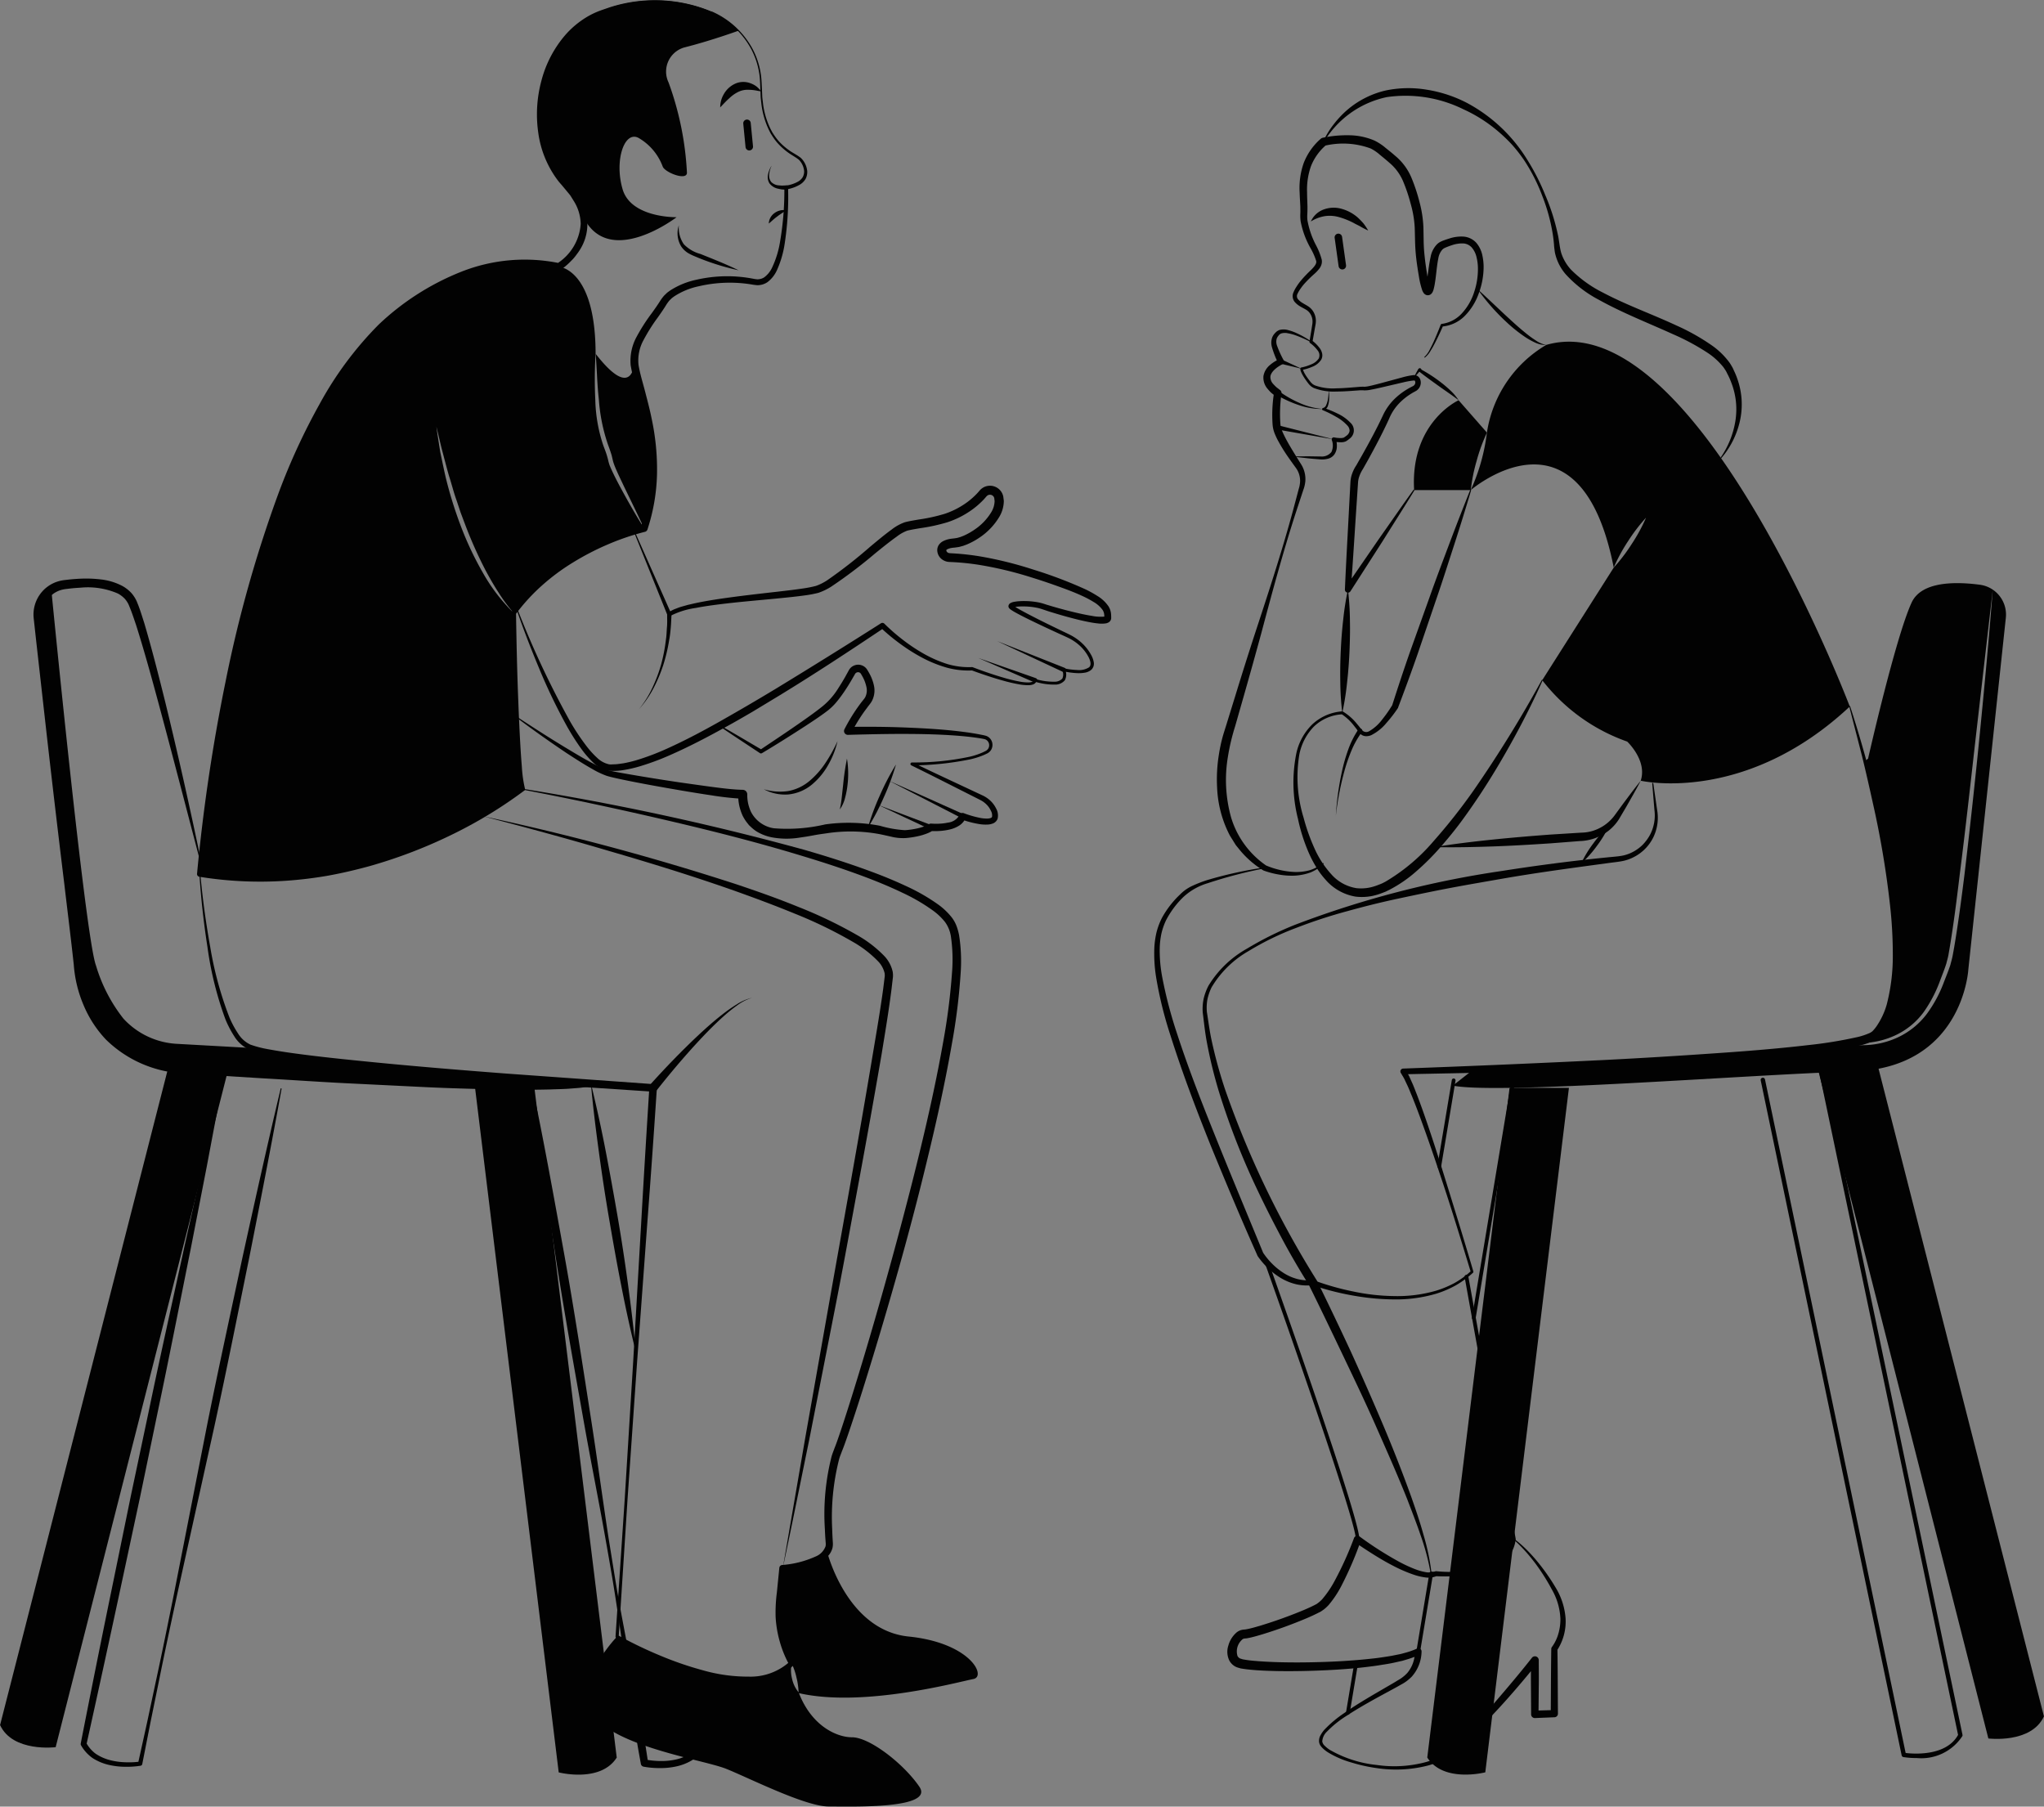 <svg xmlns="http://www.w3.org/2000/svg" width="147.091" height="130" viewBox="0 0 147.091 130">
  <rect x="0" y="0" width="147.091" height="130" fill="#808080" stroke="none"/>
  <g id="girl-and-boy-doing-discussion" transform="translate(-136.959 -86.708)">
    <path id="Path_264" data-name="Path 264" d="M234.282,243.457c-.969.179-7.879,2.08-12.549,1.015.949,2.428,2.778,3.175,3.814,3.175,1.293,0,3.754,1.942,4.852,3.559s-4.852,1.422-6.536,1.422-5.762-2.071-7.379-2.716-8.153-1.621-9.579-3.949,1.746-5.567,1.746-5.567,9.192,5.309,12.559,1.942a2.429,2.429,0,0,0,.026,1.092,2.312,2.312,0,0,0,.47.982,4.924,4.924,0,0,0-.149-1.058,4.67,4.67,0,0,0-.347-1.015,7.753,7.753,0,0,1-.906-4.4l.258-2.461s2.378-.175,3.139-1.111l.056-.079s1.4,5.656,5.864,6.109S235.254,243.282,234.282,243.457Zm-25.353-85.67c.526.972,1.072,1.932,1.664,2.864v.007s-6.016,1.359-9.384,6.086a11.189,11.189,0,0,1-1.092-1.469c-.334-.509-.635-1.042-.923-1.574a30.661,30.661,0,0,1-1.488-3.334l-.321-.853-.288-.867c-.212-.576-.351-1.168-.542-1.75-.172-.585-.318-1.178-.476-1.766s-.281-1.191-.437-1.786c.083.609.185,1.214.278,1.819.129.6.248,1.2.387,1.8a29.91,29.91,0,0,0,1.092,3.523,23.088,23.088,0,0,0,1.574,3.337,12.758,12.758,0,0,0,2.236,2.921s.258,11.649.711,12.685c0,0-10.29,8.319-23.3,6.083,0,0,2.428-28.346,12.718-38.93,0,0,5.825-6.311,13.108-4.756,0,0,2.653.129,2.653,6.278a30.047,30.047,0,0,0-.02,3.321,11.01,11.01,0,0,0,.585,3.291c.1.265.2.516.271.774.04.129.069.258.1.39.02.066.043.149.066.218l.083.2C208.413,156.812,208.665,157.3,208.929,157.788Z" transform="translate(-27.28 -35.928)" fill="#020202"/>
    <path id="Path_265" data-name="Path 265" d="M264.608,173.026l-.711-1.488-.724-1.492c-.232-.5-.48-.992-.685-1.5l-.069-.189c-.02-.06-.036-.109-.053-.175-.033-.139-.063-.278-.1-.417-.079-.271-.179-.536-.271-.791a12.711,12.711,0,0,1-.645-3.2c-.06-.546-.1-1.095-.129-1.647s-.06-1.1-.1-1.654c2.719,3.5,2.782.582,2.782.582C263.964,162.677,266.421,167.46,264.608,173.026Z" transform="translate(-81.295 -48.303)" fill="#020202"/>
    <path id="Path_266" data-name="Path 266" d="M215.038,87.519A6.111,6.111,0,0,1,217.99,90.2a5.673,5.673,0,0,1,.62,1.926c.046.335.05.678.071,1.012l.02.5c.009.167.036.332.054.5a5.69,5.69,0,0,0,.568,1.9l.118.219.138.206a4,4,0,0,0,.3.392,4.506,4.506,0,0,0,.738.655c.27.2.562.328.857.557a1.53,1.53,0,0,1,.465.958,1.077,1.077,0,0,1-.114.548,1.184,1.184,0,0,1-.383.4,2.707,2.707,0,0,1-.99.36l.108-.131a22.252,22.252,0,0,1-.239,4.005,7.225,7.225,0,0,1-.57,1.959,2.212,2.212,0,0,1-.678.847,1.257,1.257,0,0,1-.55.206,1.018,1.018,0,0,1-.294,0l-.144-.017-.12-.02a9.8,9.8,0,0,0-3.862.132,5.135,5.135,0,0,0-1.742.724c-.06.046-.124.089-.18.137l-.157.153a2.579,2.579,0,0,0-.261.366c-.181.291-.373.567-.565.839a12.758,12.758,0,0,0-1.041,1.649,3.038,3.038,0,0,0-.361,1.767c.093.605.3,1.256.466,1.9s.342,1.294.474,1.954a17.415,17.415,0,0,1,.392,4.021,13.768,13.768,0,0,1-.689,3.989.249.249,0,0,1-.176.163h0a17.726,17.726,0,0,0-2.655.9,19.036,19.036,0,0,0-2.5,1.291,15.322,15.322,0,0,0-2.26,1.673,13.757,13.757,0,0,0-1.895,2.074l.029-.094c.034,2.118.079,4.237.164,6.354q.059,1.588.149,3.174c.03.529.068,1.056.11,1.583a9.178,9.178,0,0,0,.222,1.539l0,.015a.092.092,0,0,1-.033.1A32.243,32.243,0,0,1,196.3,146.8a35.482,35.482,0,0,1-5.787,2.213c-1,.277-2.005.514-3.025.7a29.353,29.353,0,0,1-3.084.375,27.39,27.39,0,0,1-6.206-.29.2.2,0,0,1-.17-.22,129.246,129.246,0,0,1,2.066-13.891,90.751,90.751,0,0,1,3.812-13.529,46.108,46.108,0,0,1,2.954-6.4,25.21,25.21,0,0,1,4.227-5.682,18.567,18.567,0,0,1,5.975-3.822,12.384,12.384,0,0,1,7.052-.607l-.2.037a3.666,3.666,0,0,0,1.722-2.856,3.2,3.2,0,0,0-.491-1.646l-.235-.378c-.084-.123-.189-.233-.282-.351l-.29-.349c-.1-.122-.213-.24-.312-.367a7.339,7.339,0,0,1-1.445-3.491,9.27,9.27,0,0,1,.234-3.751,8.193,8.193,0,0,1,1.747-3.307,6.542,6.542,0,0,1,1.437-1.209,5.7,5.7,0,0,1,.838-.428c.29-.12.589-.209.883-.315a10.6,10.6,0,0,1,7.323.3Zm-.025.058a10.511,10.511,0,0,0-7.261-.238c-.289.107-.586.2-.869.318a5.563,5.563,0,0,0-.815.425,6.081,6.081,0,0,0-1.383,1.2,7.987,7.987,0,0,0-1.638,3.257,8.968,8.968,0,0,0-.154,3.639,6.978,6.978,0,0,0,1.442,3.288l.613.7c.1.123.215.238.309.368l.266.407a3.663,3.663,0,0,1,.594,1.868,3.452,3.452,0,0,1-.555,1.9c-.086.141-.189.27-.284.4s-.208.254-.325.368a4.854,4.854,0,0,1-.752.645.245.245,0,0,1-.19.039l-.013,0a11.835,11.835,0,0,0-6.714.667,17.942,17.942,0,0,0-5.754,3.7,24.587,24.587,0,0,0-4.1,5.541,49.282,49.282,0,0,0-2.92,6.312,90.158,90.158,0,0,0-3.859,13.414,132.085,132.085,0,0,0-2.218,13.808l-.17-.22a27.068,27.068,0,0,0,6.115.361,29.035,29.035,0,0,0,3.055-.331c1.012-.167,2.014-.389,3.007-.65A33.416,33.416,0,0,0,196.2,146.6q1.388-.669,2.713-1.46a24.726,24.726,0,0,0,2.552-1.718l-.028.115a8.853,8.853,0,0,1-.248-1.6c-.045-.529-.087-1.059-.12-1.588q-.1-1.588-.169-3.177-.136-3.178-.242-6.357v0a.146.146,0,0,1,.029-.092,14.094,14.094,0,0,1,1.908-2.158,15.637,15.637,0,0,1,2.287-1.75,19.462,19.462,0,0,1,2.538-1.359,18.118,18.118,0,0,1,2.725-.966l-.18.164a14.015,14.015,0,0,0,.628-3.849,16.877,16.877,0,0,0-.4-3.9c-.132-.643-.3-1.28-.475-1.918a17.016,17.016,0,0,1-.484-1.974,3.587,3.587,0,0,1,.431-2.078,13.2,13.2,0,0,1,1.1-1.711c.193-.27.383-.537.556-.81a3.181,3.181,0,0,1,.323-.439l.2-.193c.07-.058.145-.109.218-.163a5.6,5.6,0,0,1,1.922-.786,9.876,9.876,0,0,1,4.054-.071l.126.023.1.013a.634.634,0,0,0,.2,0,.848.848,0,0,0,.376-.132,1.841,1.841,0,0,0,.562-.686,6.893,6.893,0,0,0,.575-1.846,21.806,21.806,0,0,0,.315-3.939.133.133,0,0,1,.108-.131,2.476,2.476,0,0,0,.9-.3.954.954,0,0,0,.316-.313.855.855,0,0,0,.1-.425,1.33,1.33,0,0,0-.383-.826c-.233-.19-.556-.351-.825-.556a4.673,4.673,0,0,1-.754-.7,4.16,4.16,0,0,1-.305-.413l-.139-.216L219.2,96.1a5.945,5.945,0,0,1-.564-1.949c-.016-.169-.043-.336-.051-.505l-.017-.507c-.018-.337-.019-.669-.062-1a5.575,5.575,0,0,0-.6-1.9,6.035,6.035,0,0,0-2.9-2.663Z" transform="translate(-26.889)" fill="#020202"/>
    <path id="Path_267" data-name="Path 267" d="M178.593,257.243c.161,1.762.4,3.519.713,5.258a25.56,25.56,0,0,0,1.387,5.087,7.043,7.043,0,0,0,.612,1.14,2.1,2.1,0,0,0,.9.811,7.77,7.77,0,0,0,1.247.324q.648.12,1.3.217c1.746.256,3.506.442,5.266.62,3.521.359,7.05.649,10.581.919l10.6.761h0a.27.27,0,0,1,.25.287q-.326,4.935-.7,9.867l-.725,9.865-.687,9.868-.634,9.871-.056-.105a29.286,29.286,0,0,0,3,1.451,24.459,24.459,0,0,0,3.15,1.085,11.822,11.822,0,0,0,3.266.446,4.2,4.2,0,0,0,2.945-1.077l-.029.232a7.746,7.746,0,0,1-.685-1.671,8.084,8.084,0,0,1-.3-1.776,11.233,11.233,0,0,1,.093-1.785l.174-1.75a.23.23,0,0,1,.2-.206h.009a7.131,7.131,0,0,0,2.4-.61,1.259,1.259,0,0,0,.72-.743.9.9,0,0,0,.008-.245l-.025-.327c-.015-.217-.026-.434-.034-.651a16.837,16.837,0,0,1,.476-5.21c.057-.215.149-.424.223-.636.076-.186.149-.389.219-.589.141-.4.277-.809.411-1.216q.4-1.223.78-2.455.762-2.462,1.477-4.94,1.432-4.953,2.706-9.949c.841-3.331,1.624-6.678,2.22-10.054a46.1,46.1,0,0,0,.643-5.08,11.466,11.466,0,0,0-.083-2.5,2.354,2.354,0,0,0-.425-1.061,4.34,4.34,0,0,0-.873-.83,13.361,13.361,0,0,0-2.179-1.271c-.766-.369-1.554-.7-2.351-1.009-1.6-.616-3.228-1.148-4.871-1.645-3.286-1-6.621-1.84-9.97-2.618s-6.714-1.5-10.094-2.144a.031.031,0,1,1,.011-.062,190.491,190.491,0,0,1,20.185,4.378c1.657.478,3.3,1,4.924,1.606.81.3,1.613.633,2.4,1a13.884,13.884,0,0,1,2.284,1.305,4.892,4.892,0,0,1,1,.935,2.428,2.428,0,0,1,.357.63,3.972,3.972,0,0,1,.188.672,12.007,12.007,0,0,1,.118,2.644,44.214,44.214,0,0,1-.633,5.158c-.593,3.4-1.372,6.764-2.208,10.107s-1.763,6.662-2.739,9.965q-.732,2.478-1.507,4.943-.389,1.232-.8,2.46c-.137.409-.275.818-.422,1.226-.074.205-.146.407-.235.619-.067.194-.152.379-.206.58a16.822,16.822,0,0,0-.5,5.024c.006.213.014.425.026.637l.02.317a1.414,1.414,0,0,1-.022.4,1.364,1.364,0,0,1-.4.672,2.443,2.443,0,0,1-.592.4,5.633,5.633,0,0,1-1.276.432,9.653,9.653,0,0,1-1.31.2l.214-.207-.195,1.747a10.819,10.819,0,0,0-.112,1.72,7.675,7.675,0,0,0,.261,1.688,7.4,7.4,0,0,0,.625,1.583l0,.007a.188.188,0,0,1-.033.225,3.764,3.764,0,0,1-1.5.89,5.882,5.882,0,0,1-1.7.258,12.125,12.125,0,0,1-3.35-.5,24.733,24.733,0,0,1-3.172-1.137,33.075,33.075,0,0,1-3.019-1.489.113.113,0,0,1-.056-.106l.66-9.869.608-9.873.57-9.875q.281-4.938.595-9.874l.252.287-5.3-.351-5.3-.415c-3.532-.291-7.063-.6-10.588-.984-1.762-.2-3.523-.415-5.278-.7q-.658-.107-1.315-.239a7.965,7.965,0,0,1-1.315-.366,2.438,2.438,0,0,1-1.037-.948,7.353,7.353,0,0,1-.626-1.206,24.586,24.586,0,0,1-1.289-5.177q-.411-2.631-.584-5.287a.031.031,0,0,1,.029-.033A.032.032,0,0,1,178.593,257.243Z" transform="translate(-27.22 -107.66)" fill="#020202"/>
    <path id="Path_268" data-name="Path 268" d="M237.648,256.846a182.347,182.347,0,0,1,18.2,4.886c1.492.5,2.977,1.021,4.437,1.617a32.526,32.526,0,0,1,4.281,2.049,8.6,8.6,0,0,1,1.931,1.478,2.391,2.391,0,0,1,.633,1.166,1.727,1.727,0,0,1,.017.364l-.035.3-.069.592c-.2,1.569-.459,3.116-.711,4.667q-.8,4.643-1.659,9.273c-.573,3.087-1.131,6.176-1.74,9.255l-1.815,9.24c-.632,3.075-1.245,6.153-1.9,9.223l1.6-9.28,1.642-9.272c1.092-6.181,2.227-12.355,3.255-18.544.26-1.545.526-3.094.735-4.637l.071-.576.036-.288a1.117,1.117,0,0,0-.01-.221,1.836,1.836,0,0,0-.484-.868,8.085,8.085,0,0,0-1.79-1.379,32.005,32.005,0,0,0-4.192-2.036c-1.445-.593-2.912-1.14-4.387-1.664-2.955-1.04-5.952-1.966-8.964-2.841C243.715,258.456,240.685,257.638,237.648,256.846Z" transform="translate(-65.929 -111.403)" fill="#020202"/>
    <path id="Path_269" data-name="Path 269" d="M254.208,231.06c1.092-1.214,2.218-2.382,3.4-3.5.594-.555,1.2-1.1,1.845-1.6a11.32,11.32,0,0,1,1-.7,3.462,3.462,0,0,1,1.114-.48,3.423,3.423,0,0,0-1.071.545,11.189,11.189,0,0,0-.942.755c-.6.535-1.171,1.109-1.723,1.7-1.1,1.178-2.146,2.415-3.141,3.676l0,0a.315.315,0,1,1-.495-.39Zm-9.536-34.285a65.193,65.193,0,0,0,3.787,8.092,16.375,16.375,0,0,0,1.225,1.841,6.447,6.447,0,0,0,.732.8,1.784,1.784,0,0,0,.848.468.852.852,0,0,0,.244.007l.266-.01c.177-.012.356-.046.533-.067a8.778,8.778,0,0,0,1.058-.26,17.757,17.757,0,0,0,2.062-.787c1.35-.606,2.664-1.308,3.959-2.042s2.581-1.486,3.858-2.257q3.821-2.326,7.6-4.729h0a.2.2,0,0,1,.246.028,13.757,13.757,0,0,0,1.365,1.187,12.574,12.574,0,0,0,1.512,1,8.862,8.862,0,0,0,1.656.718,5.459,5.459,0,0,0,1.773.219h0a.121.121,0,0,1,.048.008c.743.283,1.5.544,2.262.765a11.337,11.337,0,0,0,1.155.276,3.405,3.405,0,0,0,.578.055c.182,0,.394-.045.383-.162a.087.087,0,0,1,.111-.092l.013,0a4.374,4.374,0,0,0,1.387.2.723.723,0,0,0,.564-.228.7.7,0,0,0-.014-.6.1.1,0,0,1,.12-.138h0a5.276,5.276,0,0,0,.954.124,1.332,1.332,0,0,0,.859-.19c.2-.17.092-.509-.052-.775a3,3,0,0,0-.575-.749,3.444,3.444,0,0,0-.772-.549c-.28-.141-.593-.273-.887-.411-.6-.275-1.193-.552-1.785-.839-.3-.144-.592-.289-.885-.442-.147-.077-.293-.155-.439-.239-.073-.042-.146-.087-.221-.139a.624.624,0,0,1-.131-.114.234.234,0,0,1-.051-.124.238.238,0,0,1,.024-.118.286.286,0,0,1,.1-.113.843.843,0,0,1,.3-.105c.089-.017.176-.028.262-.036a4.994,4.994,0,0,1,.511-.017,5.427,5.427,0,0,1,1.015.106,4.61,4.61,0,0,1,.491.141l.468.141q.47.137.944.261c.631.163,1.267.318,1.9.419a3.147,3.147,0,0,0,.89.05c.017,0,.049-.014.035-.011s0,0,0,0a.055.055,0,0,0-.02.019c-.006.016-.022.034-.021.057s0,.007,0,0v-.088l-.006-.107a.739.739,0,0,0-.121-.354,2.109,2.109,0,0,0-.648-.572,7.562,7.562,0,0,0-.84-.444c-.583-.269-1.195-.492-1.808-.712s-1.234-.427-1.857-.619a26.609,26.609,0,0,0-3.785-.9,17.827,17.827,0,0,0-1.925-.193c-.085-.006-.142,0-.284-.021a.924.924,0,0,1-.346-.132.843.843,0,0,1-.4-.652.683.683,0,0,1,.116-.436.835.835,0,0,1,.3-.261,1.753,1.753,0,0,1,.577-.175c.087-.016.191-.02.26-.032s.133-.017.2-.035l.207-.058.208-.08a4.63,4.63,0,0,0,.8-.444,4.021,4.021,0,0,0,1.24-1.3,1.633,1.633,0,0,0,.218-.772c-.01-.061-.017-.123-.023-.184a.286.286,0,0,0-.045-.12.32.32,0,0,0-.426-.1.352.352,0,0,0-.1.085q-.085.1-.175.2a5.978,5.978,0,0,1-.777.693,6.506,6.506,0,0,1-1.831.953,12.852,12.852,0,0,1-1.971.432c-.32.055-.652.107-.938.179a2.875,2.875,0,0,0-.756.427c-.52.369-1.029.784-1.538,1.195a34.8,34.8,0,0,1-3.169,2.4,4.2,4.2,0,0,1-.947.456,8.4,8.4,0,0,1-1.005.187c-.659.091-1.313.152-1.968.218-1.308.127-2.615.234-3.914.391-.649.079-1.3.167-1.935.29a5.774,5.774,0,0,0-1.81.568l-.013.008a.144.144,0,0,1-.2-.051.155.155,0,0,1-.009-.019l-2.418-6.012a.031.031,0,1,1,.058-.025l2.63,5.923-.219-.062a3.823,3.823,0,0,1,.465-.244c.159-.057.317-.127.477-.173l.483-.136.486-.111c.648-.142,1.3-.247,1.952-.343,1.3-.188,2.612-.337,3.916-.484.651-.076,1.3-.147,1.944-.245a8.091,8.091,0,0,0,.928-.185,3.719,3.719,0,0,0,.814-.412,34.519,34.519,0,0,0,3.072-2.4c.507-.42,1.008-.846,1.555-1.243a3.357,3.357,0,0,1,.956-.526c.351-.089.67-.137,1-.195a12.31,12.31,0,0,0,1.872-.413,5.86,5.86,0,0,0,1.646-.863,5.332,5.332,0,0,0,.689-.619q.078-.084.151-.171a1.021,1.021,0,0,1,.273-.233.976.976,0,0,1,1.308.316.936.936,0,0,1,.135.334l.039.3a2.277,2.277,0,0,1-.294,1.106,4.661,4.661,0,0,1-1.443,1.536,5.158,5.158,0,0,1-.925.505l-.253.095-.267.073c-.09.023-.189.031-.284.046s-.155.013-.229.026a1.159,1.159,0,0,0-.363.1.216.216,0,0,0-.073.054c-.006.009-.007.006-.007.031a.2.2,0,0,0,.1.153c.075.048.114.047.318.058a18.454,18.454,0,0,1,1.991.217,27.2,27.2,0,0,1,3.863.957,31.432,31.432,0,0,1,3.718,1.406,8.057,8.057,0,0,1,.891.493,2.561,2.561,0,0,1,.793.746,1.241,1.241,0,0,1,.184.573l.006.139v.1a.3.3,0,0,1,0,.057.339.339,0,0,1-.065.17.571.571,0,0,1-.058.068.587.587,0,0,1-.055.038.564.564,0,0,1-.194.075,2.052,2.052,0,0,1-.562.008c-.173-.016-.34-.042-.506-.071-.661-.119-1.3-.287-1.937-.464q-.477-.135-.95-.282c-.312-.089-.641-.223-.925-.292a5.055,5.055,0,0,0-.939-.115,4.635,4.635,0,0,0-.473.007c-.077.006-.154.014-.226.026a.618.618,0,0,0-.167.047c-.006,0,0,0,.018-.026a.119.119,0,0,0,.011-.059.142.142,0,0,0-.022-.07.594.594,0,0,0,.056.045c.059.042.125.085.194.126.136.083.278.162.421.24.286.156.576.306.868.455.584.3,1.173.586,1.763.871.3.147.587.275.891.435a3.694,3.694,0,0,1,.816.6,3.352,3.352,0,0,1,.611.813,1.621,1.621,0,0,1,.176.5.6.6,0,0,1-.176.547.974.974,0,0,1-.5.214,2.581,2.581,0,0,1-.513.028,5.475,5.475,0,0,1-1-.137l.122-.137a.883.883,0,0,1-.014.788.905.905,0,0,1-.72.311,4.668,4.668,0,0,1-1.455-.219l.123-.088a1.069,1.069,0,0,1-.02.105.658.658,0,0,1-.058.094.44.44,0,0,1-.164.1,1.036,1.036,0,0,1-.326.051,3.585,3.585,0,0,1-.615-.052,11.52,11.52,0,0,1-1.18-.269c-.775-.216-1.534-.47-2.289-.749l.051.007a5.91,5.91,0,0,1-1.862-.206,9.134,9.134,0,0,1-1.73-.7,12.884,12.884,0,0,1-1.576-.989,14,14,0,0,1-1.437-1.191l.248.027c-2.484,1.662-4.981,3.307-7.535,4.865l-1.921,1.162c-.647.377-1.294.754-1.953,1.111-1.31.726-2.641,1.422-4.022,2.027a18.232,18.232,0,0,1-2.129.789,9.245,9.245,0,0,1-1.119.263,4.634,4.634,0,0,1-1.185.058,2.194,2.194,0,0,1-1.079-.6,6.853,6.853,0,0,1-.765-.868,16.763,16.763,0,0,1-1.212-1.914,40.913,40.913,0,0,1-1.933-4.059c-.576-1.381-1.117-2.776-1.6-4.191a.031.031,0,0,1,.02-.04A.032.032,0,0,1,244.672,196.776Z" transform="translate(-70.489 -66.272)" fill="#020202"/>
    <path id="Path_270" data-name="Path 270" d="M270.16,221.237a7.313,7.313,0,0,0,.965-1.547,10.885,10.885,0,0,0,.636-1.7,12.2,12.2,0,0,0,.34-1.783c.047-.3.048-.6.074-.9s.008-.6.012-.906v-.012a.157.157,0,1,1,.315.005v.007c-.018.309-.026.617-.052.924s-.055.615-.115.918a12.407,12.407,0,0,1-.423,1.8,11,11,0,0,1-.716,1.7A7.351,7.351,0,0,1,270.16,221.237ZM298.6,219.3l-4.02-1.748L298.712,219a.157.157,0,0,1-.1.3Zm2.058-.754-4.719-2.208,4.844,1.919a.157.157,0,0,1-.116.293Z" transform="translate(-87.218 -83.496)" fill="#020202"/>
    <path id="Path_271" data-name="Path 271" d="M259.329,229.635c1.011.578,2.011,1.174,3.015,1.762H262.2c1.016-.683,2.038-1.358,3.037-2.061.5-.351,1-.707,1.466-1.082a5.218,5.218,0,0,0,1.146-1.327c.164-.251.32-.509.47-.771l.22-.4.059-.107a.794.794,0,0,1,.1-.138.776.776,0,0,1,.286-.192.762.762,0,0,1,.92.3c.045.072.086.139.126.211a3.223,3.223,0,0,1,.364.932,1.643,1.643,0,0,1-.123,1.074,1.5,1.5,0,0,1-.15.239l-.139.181-.267.36a12.464,12.464,0,0,0-.934,1.527l-.257-.4c1.4-.022,2.8-.012,4.193.045s2.8.138,4.186.32q.522.067,1.04.164c.179.038.332.058.531.117a.685.685,0,0,1,.42.442.7.7,0,0,1-.09.6.737.737,0,0,1-.228.206c-.083.044-.164.078-.246.117a5.689,5.689,0,0,1-1.013.324,21.645,21.645,0,0,1-4.177.434l.048-.208c1.481.719,2.977,1.407,4.466,2.109l.56.261a2.142,2.142,0,0,1,.557.377,1.921,1.921,0,0,1,.408.548,1.023,1.023,0,0,1,.115.752.587.587,0,0,1-.326.335,1.18,1.18,0,0,1-.371.083,2.921,2.921,0,0,1-.667-.041,7.3,7.3,0,0,1-1.236-.326l.318-.147a1.21,1.21,0,0,1-.511.606,2.175,2.175,0,0,1-.669.268,4.236,4.236,0,0,1-.676.1,5.29,5.29,0,0,1-.68.006l.184-.051a2.413,2.413,0,0,1-.5.248,4.182,4.182,0,0,1-.491.151,6.425,6.425,0,0,1-.994.158,3.51,3.51,0,0,1-1.04-.1c-.321-.07-.628-.144-.935-.2a11.463,11.463,0,0,0-3.732-.039c-.312.044-.625.085-.936.147l-.467.083-.493.073a5.8,5.8,0,0,1-2.029-.017,3.316,3.316,0,0,1-1-.368,2.445,2.445,0,0,1-.441-.321l-.2-.187-.17-.216a2.984,2.984,0,0,1-.286-.463,3.647,3.647,0,0,1-.185-.5,3.36,3.36,0,0,1-.13-1.065l.321.346a21.39,21.39,0,0,1-2.218-.242c-.725-.107-1.447-.225-2.168-.347-1.441-.247-2.879-.5-4.313-.8-.359-.079-.714-.15-1.081-.258a6.148,6.148,0,0,1-1.028-.484c-.643-.363-1.259-.759-1.871-1.16q-1.824-1.221-3.575-2.537a.032.032,0,0,1-.006-.044.032.032,0,0,1,.043-.007c1.222.8,2.447,1.59,3.7,2.339.622.376,1.25.747,1.891,1.078a5.894,5.894,0,0,0,.964.414c.335.085.7.146,1.056.21q2.148.38,4.313.694c.72.1,1.442.206,2.163.3s1.454.185,2.135.2a.331.331,0,0,1,.322.341v.005a2.779,2.779,0,0,0,.116.836,3.013,3.013,0,0,0,.15.4,2.222,2.222,0,0,0,1.642,1.184,11.983,11.983,0,0,0,3.7-.277,12.09,12.09,0,0,1,3.931.095,8.033,8.033,0,0,0,1.811.32,5.857,5.857,0,0,0,.906-.132,4.077,4.077,0,0,0,.431-.123,2.094,2.094,0,0,0,.368-.167l.016-.01a.273.273,0,0,1,.168-.042,4.808,4.808,0,0,0,.6.007,3.716,3.716,0,0,0,.592-.076,1.086,1.086,0,0,0,.834-.533l0-.005a.246.246,0,0,1,.316-.142,7.4,7.4,0,0,0,1.141.332,2.5,2.5,0,0,0,.561.056.778.778,0,0,0,.231-.04.162.162,0,0,0,.1-.085.685.685,0,0,0-.082-.436,1.532,1.532,0,0,0-.311-.448,1.774,1.774,0,0,0-.451-.327l-.551-.279c-1.471-.74-2.936-1.492-4.415-2.214a.11.11,0,0,1-.05-.147.112.112,0,0,1,.1-.062,19.069,19.069,0,0,0,4.13-.408,5.233,5.233,0,0,0,.972-.321c.074-.038.154-.074.224-.112a.521.521,0,0,0,.154-.145.472.472,0,0,0,.051-.4.445.445,0,0,0-.28-.283c-.136-.038-.329-.066-.493-.092q-.513-.076-1.031-.124c-1.381-.129-2.772-.162-4.162-.167s-2.781.028-4.172.066h0a.277.277,0,0,1-.284-.269.281.281,0,0,1,.03-.133,12.981,12.981,0,0,1,.975-1.61c.091-.128.184-.254.281-.378l.144-.181a.952.952,0,0,0,.1-.148,1.091,1.091,0,0,0,.084-.717,2.7,2.7,0,0,0-.294-.776c-.033-.062-.072-.127-.107-.185a.238.238,0,0,0-.075-.075.243.243,0,0,0-.214-.02.259.259,0,0,0-.094.06.274.274,0,0,0-.034.046c-.012.017-.036.063-.053.093l-.232.4c-.158.267-.323.532-.5.791a8.911,8.911,0,0,1-.567.756,4.048,4.048,0,0,1-.7.663c-.5.375-1.013.712-1.528,1.049-1.031.668-2.067,1.323-3.121,1.952l-.006,0a.127.127,0,0,1-.135,0c-.97-.644-1.945-1.28-2.908-1.935a.031.031,0,0,1,.033-.053Z" transform="translate(-70.545 -90.728)" fill="#020202"/>
    <path id="Path_272" data-name="Path 272" d="M301.481,241.191a6.175,6.175,0,0,1-.66,1.689,5.052,5.052,0,0,1-1.165,1.421,3.151,3.151,0,0,1-1.7.725,3.217,3.217,0,0,1-1.778-.372,4.03,4.03,0,0,0,1.746.129,3.281,3.281,0,0,0,1.537-.725,5.99,5.99,0,0,0,1.156-1.306A11.041,11.041,0,0,0,301.481,241.191Zm8.944,5.547-5.252-2.7,5.388,2.415a.157.157,0,0,1-.129.287Zm-2.275.8-3.725-1.747,3.848,1.457a.157.157,0,0,1-.112.294Z" transform="translate(-104.251 -101.152)" fill="#020202"/>
    <path id="Path_273" data-name="Path 273" d="M212.455,141.813a17.632,17.632,0,0,1-.87,2.345,17.434,17.434,0,0,1-1.158,2.217,17.427,17.427,0,0,1,.87-2.345,17.646,17.646,0,0,1,1.158-2.217Zm-3.527-.421a6.757,6.757,0,0,1,.041,1.869,6,6,0,0,1-.172.925,2.468,2.468,0,0,1-.387.863,7.811,7.811,0,0,0,.146-.91l.1-.911A17.976,17.976,0,0,1,208.927,141.393ZM189.966,102.43c1.847,3.722,6.7,0,6.7,0s-3.269.065-3.883-2.006.129-4.272,1.165-3.689a3.976,3.976,0,0,1,1.715,2.039c.129.421,1.748,1.068,1.748.453a22.1,22.1,0,0,0-1.322-6.492,1.806,1.806,0,0,1,1.134-2.521l.059-.015c1.909-.485,3.849-1.193,3.85-1.193a6.093,6.093,0,0,0-1.973-1.363,10.47,10.47,0,0,0-8.058,0c-4.531,1.78-5.793,8.932-2.459,12.427a4.226,4.226,0,0,1,1.372,2.815m6.815.129a2.077,2.077,0,0,0,.359,1.362,2.6,2.6,0,0,0,1.2.7c.917.371,1.842.733,2.742,1.173a17.662,17.662,0,0,1-2.859-.881c-.233-.1-.457-.181-.694-.311a1.6,1.6,0,0,1-.591-.542,1.821,1.821,0,0,1-.158-1.5Zm2.977-8.479a1.848,1.848,0,0,1,.262-.968,1.787,1.787,0,0,1,.777-.728,1.437,1.437,0,0,1,1.092-.064,1.705,1.705,0,0,1,.465.236,2.152,2.152,0,0,1,.354.36c-.175-.013-.325-.056-.476-.076a2.923,2.923,0,0,0-.431-.033,1.516,1.516,0,0,0-.739.148,2.583,2.583,0,0,0-.652.46C200.239,94.064,200.033,94.289,199.8,94.533Zm4.728,7.412c-.241.166-.445.291-.638.441-.1.071-.191.149-.287.231s-.188.173-.308.265a.967.967,0,0,1,.405-.747,1.107,1.107,0,0,1,.393-.189A.8.8,0,0,1,204.529,101.946Zm-1.038-3.205a1.813,1.813,0,0,0-.165.6.738.738,0,0,0,.141.548.851.851,0,0,0,.493.244c.1.007.2.019.294.021l.3-.014h.015a.158.158,0,0,1,.014.316h-.02l-.329-.026c-.11-.015-.22-.043-.328-.065a1.039,1.039,0,0,1-.567-.381.856.856,0,0,1-.092-.653A1.85,1.85,0,0,1,203.491,98.74Zm-1.6-1.116a.27.27,0,0,1-.268-.244l-.165-1.694a.27.27,0,0,1,.537-.052l.165,1.694a.27.27,0,0,1-.242.295Zm-11.39,67.15c.384,1.593.738,3.19,1.047,4.795s.6,3.212.877,4.821.52,3.225.74,4.844.418,3.242.566,4.873q-.585-2.386-1.051-4.793c-.319-1.6-.6-3.212-.877-4.823s-.52-3.226-.74-4.845S190.644,166.405,190.5,164.774Zm7.067,42.059c.2.922.384,1.849.576,2.773l.534,2.78a.2.2,0,0,1-.023.135l0,0a2.854,2.854,0,0,1-.84.915,3.734,3.734,0,0,1-1.134.462,5.343,5.343,0,0,1-1.192.129,6.554,6.554,0,0,1-1.194-.1.256.256,0,0,1-.206-.2l0-.013c-.757-4.066-1.233-8.179-1.876-12.263-.16-1.021-.337-2.04-.516-3.058s-.36-2.036-.552-3.052c-.38-2.033-.775-4.063-1.137-6.1-.721-4.072-1.454-8.142-2.085-12.229s-1.252-8.175-1.757-12.283a.031.031,0,0,1,.062-.01c.857,4.049,1.586,8.12,2.322,12.189s1.354,8.158,1.992,12.244c.317,2.043.6,4.092.9,6.138.147,1.024.3,2.046.467,3.066s.323,2.042.5,3.06c.723,4.072,1.6,8.117,2.2,12.209l-.208-.217a6.084,6.084,0,0,0,1.085.109,4.849,4.849,0,0,0,1.084-.1,3.276,3.276,0,0,0,.986-.378,2.413,2.413,0,0,0,.731-.726l-.025.138-.4-2.8c-.12-.936-.252-1.871-.359-2.809a.031.031,0,0,1,.062-.01ZM168.24,165.144c-.735,4.071-1.53,8.129-2.333,12.186-.827,4.052-1.63,8.108-2.511,12.148l-2.681,12.113c-.434,2.021-.874,4.042-1.28,6.069l-.621,3.038-.6,3.043a.151.151,0,0,1-.123.119,6.485,6.485,0,0,1-1.175.073,5.325,5.325,0,0,1-1.172-.151,3.684,3.684,0,0,1-1.108-.477,2.834,2.834,0,0,1-.827-.914.186.186,0,0,1-.021-.129l0-.011q1.167-5.956,2.394-11.9l1.218-5.945,1.256-5.937c.824-3.961,1.71-7.909,2.569-11.862l1.328-5.922,1.365-5.914a.031.031,0,0,1,.062.013l-1.125,5.965-1.161,5.957c-.8,3.966-1.574,7.937-2.409,11.9l-1.233,5.942-1.271,5.934q-1.271,5.934-2.584,11.859l-.019-.14a2.433,2.433,0,0,0,.677.789,3.318,3.318,0,0,0,.977.449,4.86,4.86,0,0,0,1.093.167,6.2,6.2,0,0,0,1.111-.042l-.123.119.668-3.029.647-3.033c.44-2.02.845-4.048,1.256-6.074l2.391-12.173c.81-4.055,1.7-8.094,2.561-12.138.888-4.039,1.783-8.076,2.739-12.1a.031.031,0,0,1,.062.013Z" transform="translate(-11.018 -0.092)" fill="#020202"/>
    <path id="Path_274" data-name="Path 274" d="M153.49,308.112,140.964,357.3s-3.084.387-4-1.591l12.218-47.758" transform="translate(0 -144.868)" fill="#020202"/>
    <path id="Path_275" data-name="Path 275" d="M184.072,243.833l-.735.114c-.246.027-.493.042-.739.061-.494.045-.987.044-1.481.066-.988.023-1.976.031-2.962.011-1.974-.034-3.947-.081-5.917-.173l-5.91-.29c-1.97-.1-3.936-.238-5.9-.349l-5.91-.364a8.563,8.563,0,0,1-5.367-2.415,8.181,8.181,0,0,1-1.624-2.5,9.052,9.052,0,0,1-.7-2.893c-.211-1.96-.46-3.917-.689-5.876q-.718-5.873-1.379-11.75l-.66-5.877-.161-1.475a2.5,2.5,0,0,1,.417-1.619,2.471,2.471,0,0,1,1.345-.99,2.734,2.734,0,0,1,.413-.089l.375-.044c.251-.026.5-.046.756-.058a8.822,8.822,0,0,1,1.533.051,4.382,4.382,0,0,1,1.521.456,2.58,2.58,0,0,1,.666.512,2.23,2.23,0,0,1,.255.347,2.022,2.022,0,0,1,.181.369c.2.48.337.954.492,1.43.563,1.9,1.046,3.815,1.523,5.73.937,3.834,1.794,7.685,2.6,11.547a.031.031,0,0,1-.061.014c-1-3.817-1.987-7.634-3.013-11.439-.513-1.9-1.033-3.8-1.626-5.672-.157-.46-.309-.93-.491-1.359a1.5,1.5,0,0,0-.143-.294,1.6,1.6,0,0,0-.182-.247,1.95,1.95,0,0,0-.5-.381,5.439,5.439,0,0,0-2.718-.417c-.239.012-.479.032-.718.058l-.359.043a2.066,2.066,0,0,0-.309.068,1.811,1.811,0,0,0-.986.732,1.838,1.838,0,0,0-.3,1.19l.149,1.467.6,5.887q.6,5.886,1.133,11.778c.19,1.963.359,3.927.567,5.888a8.206,8.206,0,0,0,2.26,5.256,7.154,7.154,0,0,0,2.409,1.6,9.549,9.549,0,0,0,2.832.623c.964.053,1.968.046,2.949.086l2.958.106c1.97.1,3.94.189,5.908.318l5.9.359c1.968.113,3.934.243,5.9.325a44.263,44.263,0,0,0,5.9.016h0a.031.031,0,0,1,.008.062Z" transform="translate(-4.559 -78.971)" fill="#020202"/>
    <path id="Path_276" data-name="Path 276" d="M184.695,245.3c-3.322.651-20.981-.78-28.845-1.026s-8.252-7.327-8.252-7.327l-2.7-25.318a2.167,2.167,0,0,1,.941-2.026h0s2.439,25.013,3.215,27.052a11.385,11.385,0,0,0,1.979,3.825,5.629,5.629,0,0,0,3.887,1.813l5.391.3a48.435,48.435,0,0,0,7.7,1.156l16.162,1.37.5.033Zm70.356.158-6.019,49.254s-3.01.777-4.175-1.068l5.922-48.186m-5.058,5.775-.022,0a.135.135,0,0,1-.111-.155l1.035-6.182a.138.138,0,0,1,.155-.111.135.135,0,0,1,.111.155l-.063.384-.972,5.8A.135.135,0,0,1,245.721,251.234Zm-1.655,35.752a.135.135,0,0,1-.135-.135.155.155,0,0,1,.01-.052l.127-.785a.138.138,0,0,1,.007-.026l.931-5.6a.138.138,0,0,1,.155-.111.135.135,0,0,1,.111.155l-.934,5.623a.135.135,0,0,1-.01.033l-.126.776a.148.148,0,0,1-.136.123Z" transform="translate(-5.188 -80.47)" fill="#020202"/>
    <path id="Path_277" data-name="Path 277" d="M426.733,328.093a.143.143,0,0,1-.134-.144v0l2.818-16.926a.135.135,0,1,1,.266.044l-2.816,16.9a.126.126,0,0,1-.134.125Zm-9.064,28.414-.023,0a.135.135,0,0,1-.111-.155l.585-3.5a.136.136,0,0,1,.155-.111.135.135,0,0,1,.111.155l-.585,3.5a.135.135,0,0,1-.133.113Zm40.929,3.117a6.082,6.082,0,0,1-.948-.069.157.157,0,0,1-.128-.123l-10.143-48.573a.157.157,0,1,1,.308-.064l10.121,48.464c.528.065,2.91.263,3.773-1.3L451.635,310.5a.157.157,0,0,1,.308-.065l9.957,47.517a.157.157,0,0,1-.015.1A3.531,3.531,0,0,1,458.6,359.623Z" transform="translate(-183.715 -146.41)" fill="#020202"/>
    <path id="Path_278" data-name="Path 278" d="M515.971,308.757l12.245,48.086s3.084.387,4-1.591l-12.013-47.039" transform="translate(-248.17 -145.037)" fill="#020202"/>
    <path id="Path_279" data-name="Path 279" d="M479.595,210.747l-2.7,25.32s-.39,7.078-8.252,7.323-25.525,1.677-28.845,1.025l1.488-1.168c7.108-.228,19.859-.748,25.8-1.654l2.266-.089a6.028,6.028,0,0,0,2.534-.592,5.566,5.566,0,0,0,2.024-1.66,9.311,9.311,0,0,0,1.234-2.3c.159-.407.318-.8.457-1.217.053-.215.119-.433.162-.648l.116-.638c.288-1.707.513-3.417.728-5.13q.61-5.14,1.121-10.287c.337-3.433.658-6.87.926-10.306L477.471,219c-.39,3.423-.764,6.853-1.2,10.273-.205,1.71-.42,3.423-.7,5.117l-.109.635c-.04.208-.1.4-.149.605-.129.407-.291.81-.443,1.211A9.686,9.686,0,0,1,473.7,239.1a5.305,5.305,0,0,1-1.912,1.624,5.853,5.853,0,0,1-2.451.619l-1.313.093a5.072,5.072,0,0,0,2.186-.708c1.082-1.141,3.149-4.654-.757-19.66l.228-.182s1.968-8.7,3.132-11.226c.7-1.531,3.126-1.525,4.918-1.287A2.166,2.166,0,0,1,479.595,210.747Z" transform="translate(-198.291 -79.587)" fill="#020202"/>
    <path id="Path_280" data-name="Path 280" d="M514.274,304.367c-.291.056-.605.106-.943.159l-2.9.116Z" transform="translate(-244.54 -142.519)" fill="#fff"/>
    <path id="Path_281" data-name="Path 281" d="M436.2,174.488a11.958,11.958,0,0,0-.423,2.114h-4.078c-.291-4.892,3.2-6.466,3.2-6.466l2.041,2.329a12.291,12.291,0,0,0-.741,2.024Z" transform="translate(-192.976 -54.626)" fill="#020202"/>
    <path id="Path_282" data-name="Path 282" d="M470.818,184.181c-7.571,7.085-15.046,5.338-15.046,5.338.486-1.455-.972-2.815-.972-2.815a13.3,13.3,0,0,1-6.116-4.419l5.147-8.1a12.655,12.655,0,0,0,1.3-1.707,12.354,12.354,0,0,0,1.025-1.885,12.428,12.428,0,0,0-1.3,1.7,12.225,12.225,0,0,0-1.025,1.889c-2.428-12.331-10.29-5.573-10.29-5.573a14.087,14.087,0,0,0,1.164-4.138,8.862,8.862,0,0,1,4.27-6.311C459.751,155.054,470.818,184.181,470.818,184.181Z" transform="translate(-200.744 -46.633)" fill="#020202"/>
    <path id="Path_283" data-name="Path 283" d="M385.512,245.555a32.3,32.3,0,0,0-4.1,1.068,4.418,4.418,0,0,0-1.777,1.008,6.52,6.52,0,0,0-1.233,1.658,4.663,4.663,0,0,0-.336.963,5.763,5.763,0,0,0-.121,1.02,10.251,10.251,0,0,0,.172,2.073,31.544,31.544,0,0,0,1.066,4.08c.872,2.686,1.917,5.321,2.977,7.948s2.156,5.241,3.234,7.864l-.016-.031a5.134,5.134,0,0,0,.683.829,4.792,4.792,0,0,0,.846.669,3.456,3.456,0,0,0,.981.414,3.2,3.2,0,0,0,1.058.072h.012a.185.185,0,0,1,.075.011,19.026,19.026,0,0,0,2.864.811,15.175,15.175,0,0,0,2.963.325,10.017,10.017,0,0,0,2.94-.379,7.227,7.227,0,0,0,1.367-.567,6.18,6.18,0,0,0,1.191-.872l-.026.1c-.74-2.433-1.482-4.867-2.3-7.277-.4-1.206-.816-2.408-1.253-3.6q-.324-.9-.678-1.777c-.125-.289-.234-.589-.373-.868l-.2-.423-.227-.383-.009-.015a.206.206,0,0,1,.17-.311q7.3-.265,14.6-.623,3.648-.187,7.291-.438c2.428-.162,4.855-.346,7.265-.628a31.1,31.1,0,0,0,3.564-.584,4.864,4.864,0,0,0,.806-.266.65.65,0,0,0,.155-.083.477.477,0,0,0,.123-.1,2.817,2.817,0,0,0,.265-.326,5.376,5.376,0,0,0,.729-1.554,13.86,13.86,0,0,0,.439-3.54,32.056,32.056,0,0,0-.2-3.618,66.706,66.706,0,0,0-1.2-7.185c-.263-1.187-.529-2.376-.82-3.558l-.911-3.539a.031.031,0,0,1,.022-.039.032.032,0,0,1,.039.021,86.937,86.937,0,0,1,3.342,14.246,32.592,32.592,0,0,1,.258,3.673,14.391,14.391,0,0,1-.408,3.7,5.96,5.96,0,0,1-.794,1.749,3.411,3.411,0,0,1-.306.387,1.408,1.408,0,0,1-.463.332,5.077,5.077,0,0,1-.923.314,31.594,31.594,0,0,1-3.644.611c-4.86.569-9.732.826-14.6,1.041-2.436.1-4.872.2-7.309.264s-4.875.1-7.312.156l.161-.326.253.442.2.443c.139.294.243.595.364.892q.342.9.651,1.8c.416,1.205.806,2.417,1.187,3.632.756,2.431,1.511,4.861,2.226,7.3v0a.1.1,0,0,1-.027.1,7.1,7.1,0,0,1-1.23.9,7.423,7.423,0,0,1-1.4.6,10.238,10.238,0,0,1-3,.416,17.517,17.517,0,0,1-3.016-.281,19.312,19.312,0,0,1-2.939-.759l.086.01a3.575,3.575,0,0,1-1.188-.053,3.849,3.849,0,0,1-1.1-.435,5.215,5.215,0,0,1-.94-.709,5.533,5.533,0,0,1-.771-.9.142.142,0,0,1-.012-.021l0-.01c-1.158-2.591-2.254-5.208-3.331-7.836-1.058-2.635-2.069-5.292-2.929-8.008a28.359,28.359,0,0,1-1.027-4.16,10.657,10.657,0,0,1-.13-2.162,6.156,6.156,0,0,1,.154-1.086,5.025,5.025,0,0,1,.386-1.033,6.834,6.834,0,0,1,1.329-1.714,2.958,2.958,0,0,1,.911-.624,8.872,8.872,0,0,1,1.006-.389,29.02,29.02,0,0,1,4.164-.915.031.031,0,0,1,.011.062Z" transform="translate(-157.529 -96.365)" fill="#020202"/>
    <path id="Path_284" data-name="Path 284" d="M435.954,254.217c1.383-.228,2.772-.394,4.163-.538s2.786-.26,4.18-.364l2.094-.131c.181-.011.335-.012.493-.035a2.809,2.809,0,0,0,.466-.1,3.164,3.164,0,0,0,.862-.42,3.089,3.089,0,0,0,.7-.677l.617-.845c.419-.561.836-1.123,1.278-1.669-.324.623-.673,1.23-1.019,1.838l-.534.907a3.327,3.327,0,0,1-.741.837,3.525,3.525,0,0,1-2.085.761l-2.088.163c-1.393.092-2.786.176-4.183.224S437.359,254.248,435.954,254.217Z" transform="translate(-195.776 -106.552)" fill="#020202"/>
    <path id="Path_285" data-name="Path 285" d="M420.1,249.931l.273,1.9a3.233,3.233,0,0,1-.248,1.938,3.155,3.155,0,0,1-1.364,1.437,3.089,3.089,0,0,1-.954.334c-.336.06-.639.086-.96.132-2.531.343-5.062.679-7.577,1.116-1.257.221-2.515.434-3.768.671s-2.5.5-3.748.766-2.485.575-3.713.916a36.269,36.269,0,0,0-3.632,1.191A20.146,20.146,0,0,0,390.978,262a7.3,7.3,0,0,0-2.665,2.613,3.785,3.785,0,0,0-.3.873,3.341,3.341,0,0,0-.036.913c.1.625.18,1.257.306,1.878a33.372,33.372,0,0,0,1,3.675,67.635,67.635,0,0,0,6.59,13.731l.006.009.012.021q1.255,2.548,2.447,5.119,1.176,2.581,2.285,5.193t2.072,5.285c.312.894.62,1.79.87,2.7a16.589,16.589,0,0,1,.579,2.781.031.031,0,0,1-.062.009v0a16.476,16.476,0,0,0-.716-2.726c-.3-.893-.646-1.769-.982-2.649-.7-1.752-1.467-3.473-2.228-5.2s-1.576-3.427-2.389-5.13-1.624-3.4-2.464-5.093l.017.03c-.689-1.1-1.334-2.2-1.939-3.335s-1.188-2.277-1.738-3.437a52.476,52.476,0,0,1-2.811-7.172,33.316,33.316,0,0,1-.9-3.752c-.109-.634-.174-1.275-.256-1.915a3.623,3.623,0,0,1,.067-.995,4.042,4.042,0,0,1,.345-.929,7.57,7.57,0,0,1,2.775-2.671,23.65,23.65,0,0,1,3.448-1.712,70.071,70.071,0,0,1,14.858-3.871q1.9-.3,3.8-.546t3.816-.436c.313-.034.649-.054.944-.1a2.727,2.727,0,0,0,.856-.269,2.976,2.976,0,0,0,.736-.524,3.251,3.251,0,0,0,.542-.73,3,3,0,0,0,.318-1.795l-.159-1.912a.031.031,0,0,1,.063-.007Z" transform="translate(-164.166 -106.857)" fill="#020202"/>
    <path id="Path_286" data-name="Path 286" d="M425.374,258.875a8.024,8.024,0,0,1-.873,1.442,7.939,7.939,0,0,1-1.125,1.255,7.936,7.936,0,0,1,.873-1.442,8.032,8.032,0,0,1,1.125-1.255Zm-13.117,54.013c-1.376,0-4.652-2.277-5.062-2.566a.134.134,0,0,1-.052-.147c.164-.682-3.813-12.242-6.527-19.846a.135.135,0,0,1,.254-.091c.678,1.9,6.48,18.2,6.54,19.905,1.683,1.179,4.5,2.846,5.1,2.419a.142.142,0,0,1,.094-.025c.055.006,5.411.57,5.791-2.34l-3.407-18.865a.135.135,0,1,1,.266-.048l3.41,18.886a.141.141,0,0,1,0,.04c-.376,3.077-5.459,2.658-6.044,2.6A.744.744,0,0,1,412.257,312.888Z" transform="translate(-172.632 -112.731)" fill="#020202"/>
    <path id="Path_287" data-name="Path 287" d="M413.41,215.864c.069.017.061.034.088.047l.058.044.114.089c.075.061.149.122.221.186q.218.19.424.393c.273.272.533.558.78.854a15.072,15.072,0,0,1,1.333,1.893,4.938,4.938,0,0,1,.721,2.244,3.783,3.783,0,0,1-.637,2.316l.049-.139c.026,1.553.024,3.107.037,4.66a.257.257,0,0,1-.246.259h0l-1.407.057a.266.266,0,0,1-.277-.255V228.5l-.012-1.942c-.007-.647,0-1.294,0-1.942l.492.17c-.766.951-1.548,1.879-2.361,2.786s-1.658,1.783-2.535,2.628c-.223.208-.439.422-.668.624a7.72,7.72,0,0,1-.71.6,5.216,5.216,0,0,1-1.693.776,9.284,9.284,0,0,1-3.658.164,11.569,11.569,0,0,1-1.79-.4,6.772,6.772,0,0,1-1.69-.732,2.4,2.4,0,0,1-.373-.294,1.329,1.329,0,0,1-.161-.188.63.63,0,0,1-.1-.255.814.814,0,0,1,.11-.5,2.157,2.157,0,0,1,.276-.393,8.549,8.549,0,0,1,1.412-1.186c1-.7,2.059-1.3,3.107-1.913.261-.152.524-.3.778-.461a2.636,2.636,0,0,0,.666-.521,2.344,2.344,0,0,0,.544-1.52l.344.2a5.787,5.787,0,0,1-.831.323l-.42.125-.422.094c-.281.067-.563.12-.846.163s-.565.095-.848.128c-1.132.154-2.267.24-3.4.293s-2.273.077-3.412.06c-.57-.012-1.14-.029-1.715-.074-.287-.024-.576-.05-.877-.1-.038-.007-.073-.01-.113-.019l-.134-.04a1.092,1.092,0,0,1-.261-.1,1.077,1.077,0,0,1-.417-.427,1.427,1.427,0,0,1-.071-1.073,1.909,1.909,0,0,1,.516-.876.918.918,0,0,1,.581-.275c.093-.012.095-.005.172-.02s.123-.02.19-.037c.261-.057.53-.137.8-.214a33.022,33.022,0,0,0,3.159-1.133c.256-.109.51-.222.752-.344l.18-.093.136-.1a2.254,2.254,0,0,0,.268-.245,7.4,7.4,0,0,0,.907-1.34,24.391,24.391,0,0,0,1.378-3.049l0-.006a.266.266,0,0,1,.343-.154.275.275,0,0,1,.063.034,24.88,24.88,0,0,0,2.632,1.7,10.1,10.1,0,0,0,1.4.665,3.914,3.914,0,0,0,.726.2,1.2,1.2,0,0,0,.669-.051l.008,0a.18.18,0,0,1,.094-.015,9.194,9.194,0,0,0,1.615.024,7.36,7.36,0,0,0,1.594-.276,4.032,4.032,0,0,0,1.426-.733,3.1,3.1,0,0,0,.543-.595,4.276,4.276,0,0,0,.376-.75Zm.02.06a2.543,2.543,0,0,1-.309.746,3.221,3.221,0,0,1-.535.647,4.215,4.215,0,0,1-1.451.838,7.059,7.059,0,0,1-1.637.361,9.487,9.487,0,0,1-1.681.031l.1-.019a1.537,1.537,0,0,1-.885.116,4.286,4.286,0,0,1-.809-.192,10.505,10.505,0,0,1-1.486-.643c-.478-.245-.938-.516-1.392-.8s-.9-.574-1.338-.887l.408-.125a24.925,24.925,0,0,1-1.35,3.159,7.427,7.427,0,0,1-.969,1.478,2.85,2.85,0,0,1-.355.327l-.211.146-.2.1c-.262.134-.525.252-.789.366a33.628,33.628,0,0,1-3.221,1.172c-.277.081-.55.164-.841.23-.07.018-.151.03-.226.046s-.2.021-.249.029a.325.325,0,0,0-.16.1,1.131,1.131,0,0,0-.306,1.149.555.555,0,0,1,.028.052l.041.042c.02.034.064.051.1.077s.09.028.133.046l.069.023c.028.007.064.011.1.017.256.049.53.078.806.1.552.049,1.113.073,1.674.091,1.123.03,2.249.019,3.373-.021s2.248-.113,3.361-.238c.28-.026.556-.066.832-.108s.552-.082.823-.141l.408-.082.4-.109a5.408,5.408,0,0,0,.755-.273l.041-.016a.224.224,0,0,1,.288.131.228.228,0,0,1,.014.085,2.769,2.769,0,0,1-.707,1.813,3.031,3.031,0,0,1-.775.575c-.267.153-.534.3-.8.442-1.066.578-2.13,1.153-3.136,1.815a7.385,7.385,0,0,0-1.388,1.121,1.05,1.05,0,0,0-.34.714.554.554,0,0,0,.194.323,2.195,2.195,0,0,0,.337.271,8.478,8.478,0,0,0,3.392,1.094,8.751,8.751,0,0,0,3.556-.214,4.917,4.917,0,0,0,1.571-.783,7.419,7.419,0,0,0,.659-.6c.219-.206.427-.426.64-.639.842-.865,1.645-1.767,2.43-2.686s1.565-1.844,2.308-2.792a.276.276,0,0,1,.387-.047.279.279,0,0,1,.106.217c0,.647.012,1.294,0,1.942L415.2,228.5l-.277-.268,1.408-.04-.25.259c.013-1.553.012-3.107.037-4.66a.232.232,0,0,1,.047-.137l0,0a3.028,3.028,0,0,0,.462-.95,3.7,3.7,0,0,0,.148-1.075,4.6,4.6,0,0,0-.612-2.108,15.07,15.07,0,0,0-1.221-1.923c-.23-.3-.472-.6-.728-.879q-.19-.213-.394-.414c-.067-.067-.137-.133-.207-.2l-.106-.1-.054-.047c-.011-.016-.056-.029-.026-.041Zm-12.817-52.058a20.809,20.809,0,0,1,.439-3.2,12.173,12.173,0,0,1,.446-1.563,6.544,6.544,0,0,1,.736-1.473.157.157,0,0,1,.258.18l0,.006,0,0a6.286,6.286,0,0,0-.768,1.37,11.979,11.979,0,0,0-.513,1.514A20.72,20.72,0,0,0,400.612,163.865Zm5.657-23.442c-.749,1.223-1.521,2.429-2.281,3.644l-2.321,3.618a.217.217,0,0,1-.4-.126v-.007c.093-2.156.221-4.31.33-6.465l.043-.808.021-.4a2.314,2.314,0,0,1,.062-.451,2.689,2.689,0,0,1,.364-.806l.4-.7c.527-.936,1.04-1.881,1.494-2.847a4.074,4.074,0,0,1,1.009-1.371,4.97,4.97,0,0,1,.678-.508c.12-.074.242-.145.368-.209.151-.074.189-.09.244-.166a.276.276,0,0,0,.046-.222c-.028-.073-.016-.069-.1-.082a5.728,5.728,0,0,0-.753.133l-1.575.368c-.264.06-.528.12-.8.169a1.957,1.957,0,0,1-.444.042,2.292,2.292,0,0,0-.379,0c-.535.038-1.078.084-1.623.083a3.947,3.947,0,0,1-1.634-.259,1.348,1.348,0,0,1-.188-.117,1.822,1.822,0,0,1-.16-.159c-.084-.108-.166-.217-.244-.33a3.92,3.92,0,0,1-.219-.352,1.955,1.955,0,0,1-.093-.192.6.6,0,0,1-.057-.242.081.081,0,0,1,.065-.08l.014,0a3.389,3.389,0,0,0,.707-.224,1.151,1.151,0,0,0,.543-.426.556.556,0,0,0-.1-.6,2.516,2.516,0,0,0-.525-.509.114.114,0,0,1-.043-.108l.165-1,.039-.251a1.23,1.23,0,0,0,.014-.23,1.055,1.055,0,0,0-.115-.435.935.935,0,0,0-.287-.334c-.122-.083-.279-.157-.43-.245a1.6,1.6,0,0,1-.442-.345.67.67,0,0,1-.128-.618,2.306,2.306,0,0,1,.252-.493,4.013,4.013,0,0,1,.31-.429,8.894,8.894,0,0,1,.714-.751c.237-.236.452-.472.385-.684a4.683,4.683,0,0,0-.386-.875,6.277,6.277,0,0,1-.73-1.975,3.337,3.337,0,0,1-.02-.554c.007-.157,0-.32,0-.485-.014-.331-.04-.673-.05-1.02a5.429,5.429,0,0,1,.288-2.109,4.451,4.451,0,0,1,1.241-1.765l0,0a.286.286,0,0,1,.126-.063,8.232,8.232,0,0,1,1.855-.182,4.766,4.766,0,0,1,1.87.379,3.774,3.774,0,0,1,.81.534c.233.187.469.373.7.577a4.111,4.111,0,0,1,1.143,1.535,12.536,12.536,0,0,1,.584,1.747,8.329,8.329,0,0,1,.289,1.834c.019.619.006,1.195.057,1.777s.135,1.166.229,1.746a5.723,5.723,0,0,0,.178.816.52.52,0,0,0,.022.052s0,0,0,0a.077.077,0,0,0-.02-.021.2.2,0,0,0-.074-.044.258.258,0,0,0-.157-.008.232.232,0,0,0-.065.028.155.155,0,0,0-.029.02.3.3,0,0,0-.027.028c-.01.018,0,0,0,0,.007-.015.016-.039.026-.066a3.369,3.369,0,0,0,.093-.4c.109-.57.147-1.159.287-1.782a1.752,1.752,0,0,1,.477-.924,1.066,1.066,0,0,1,.237-.166l.13-.06.107-.04c.143-.053.29-.1.442-.148a2.726,2.726,0,0,1,.976-.122,1.381,1.381,0,0,1,.939.471,2.054,2.054,0,0,1,.419.9,3.892,3.892,0,0,1,.085.941,5.565,5.565,0,0,1-.361,1.811,4.363,4.363,0,0,1-.974,1.565,2.616,2.616,0,0,1-1.659.784l.083-.062c-.175.4-.36.8-.561,1.192-.1.195-.2.389-.321.577a1.819,1.819,0,0,1-.422.519.031.031,0,0,1-.038-.049l.005,0a1.792,1.792,0,0,0,.372-.514c.1-.19.2-.387.288-.585.179-.4.343-.8.5-1.208a.1.1,0,0,1,.078-.061h.005a2.38,2.38,0,0,0,1.469-.788,4.049,4.049,0,0,0,.851-1.484,5.19,5.19,0,0,0,.277-1.694,3.469,3.469,0,0,0-.1-.834,1.631,1.631,0,0,0-.342-.694.89.89,0,0,0-.626-.295,2.247,2.247,0,0,0-.787.121c-.134.042-.267.091-.4.145l-.1.041-.072.037a.539.539,0,0,0-.126.093,1.248,1.248,0,0,0-.3.657c-.112.546-.142,1.154-.243,1.759a3.889,3.889,0,0,1-.1.476,1.26,1.26,0,0,1-.053.143.6.6,0,0,1-.059.1.351.351,0,0,1-.064.069.5.5,0,0,1-.05.038.385.385,0,0,1-.091.038.349.349,0,0,1-.212-.009.422.422,0,0,1-.121-.075.672.672,0,0,1-.057-.062l-.032-.048a.95.95,0,0,1-.073-.15,6.028,6.028,0,0,1-.228-.926c-.1-.6-.195-1.19-.246-1.8s-.046-1.227-.067-1.8A7.675,7.675,0,0,0,406,119.8a11.979,11.979,0,0,0-.556-1.643,3.547,3.547,0,0,0-.979-1.309c-.214-.19-.444-.377-.674-.566a3.094,3.094,0,0,0-.672-.46,5.735,5.735,0,0,0-3.316-.194l.129-.066a3.86,3.86,0,0,0-1.1,1.517,5.045,5.045,0,0,0-.287,1.895c0,.332.02.667.028,1.014,0,.174,0,.351-.01.532a2.794,2.794,0,0,0,.007.462,6.162,6.162,0,0,0,.637,1.839,4.764,4.764,0,0,1,.392,1,.732.732,0,0,1-.015.339.876.876,0,0,1-.141.287,2.773,2.773,0,0,1-.372.4,8.58,8.58,0,0,0-.712.7,3.561,3.561,0,0,0-.3.387,2.147,2.147,0,0,0-.225.4.35.35,0,0,0,.061.338,1.336,1.336,0,0,0,.351.284c.139.087.29.16.446.272a1.205,1.205,0,0,1,.359.44,1.312,1.312,0,0,1,.128.545,1.475,1.475,0,0,1-.024.277l-.046.25-.175,1-.043-.108a2.722,2.722,0,0,1,.566.563,1,1,0,0,1,.174.389.65.65,0,0,1-.071.441,1.337,1.337,0,0,1-.644.508,3.573,3.573,0,0,1-.756.231l.079-.083a.67.67,0,0,0,.043.147,1.738,1.738,0,0,0,.082.173,3.386,3.386,0,0,0,.212.332c.076.108.158.213.241.317a1.758,1.758,0,0,0,.128.124,1.172,1.172,0,0,0,.156.093,3.782,3.782,0,0,0,1.541.215c.534-.006,1.067-.059,1.607-.1a2.9,2.9,0,0,1,.429-.013,2.1,2.1,0,0,0,.358-.053c.259-.056.519-.125.779-.193l1.564-.423a5.449,5.449,0,0,1,.835-.171.5.5,0,0,1,.308.089.5.5,0,0,1,.182.273.682.682,0,0,1-.086.552.725.725,0,0,1-.192.2,2.262,2.262,0,0,1-.2.113c-.113.062-.222.131-.329.2a4.52,4.52,0,0,0-.6.481,3.6,3.6,0,0,0-.854,1.247c-.453.992-.96,1.95-1.482,2.9l-.4.709a2.425,2.425,0,0,0-.3.66,1.742,1.742,0,0,0-.051.349l-.027.4-.053.808c-.146,2.153-.273,4.307-.436,6.459l-.4-.133,2.437-3.541c.826-1.171,1.639-2.351,2.476-3.515a.031.031,0,0,1,.052.035Z" transform="translate(-167.526 -18.431)" fill="#020202"/>
    <path id="Path_288" data-name="Path 288" d="M397.39,130.993a1.61,1.61,0,0,1,.919-.861,2.071,2.071,0,0,1,1.315-.044,2.974,2.974,0,0,1,1.118.6,5.4,5.4,0,0,1,.433.443,4.543,4.543,0,0,1,.342.513,5.144,5.144,0,0,1-.539-.276c-.171-.1-.349-.174-.511-.27a5.642,5.642,0,0,0-1.008-.407,2.467,2.467,0,0,0-1.018-.088A2.681,2.681,0,0,0,397.39,130.993Zm2.265,3.453a.27.27,0,0,1-.267-.232l-.283-2.023a.27.27,0,1,1,.534-.075l.283,2.023a.27.27,0,0,1-.267.307Zm-2.265,5.225a8.786,8.786,0,0,0-1.092-.483,3.208,3.208,0,0,0-.563-.15.914.914,0,0,0-.514.026c-.028.022-.052.037-.082.059s-.064.063-.089.1a.694.694,0,0,0-.12.21.822.822,0,0,0,.023.488,7.348,7.348,0,0,0,.482,1.061.213.213,0,0,1-.093.286h0l-.016.008c-.394.2-.815.539-.847.883a.727.727,0,0,0,.187.511c.07.081.151.159.231.237l.274.215.005,0a.28.28,0,0,1,.1.255,10.24,10.24,0,0,0-.077,2.2,1.589,1.589,0,0,0,.12.479c.065.162.145.326.229.49.167.329.359.652.554.973s.393.635.6.966a2,2,0,0,1,.289,1.22,2.4,2.4,0,0,1-.141.6l-.179.542-.358,1.085c-.941,2.9-1.729,5.838-2.514,8.781q-.6,2.2-1.228,4.4l-.628,2.2a15.3,15.3,0,0,0-.518,2.174,10.023,10.023,0,0,0,.221,4.374,6.455,6.455,0,0,0,2.534,3.481l-.03-.016a5.953,5.953,0,0,0,1.019.332,5.647,5.647,0,0,0,1.069.144,3.719,3.719,0,0,0,1.067-.125,2.93,2.93,0,0,0,.954-.507h0a.031.031,0,0,1,.042.047,2.825,2.825,0,0,1-.943.621,3.931,3.931,0,0,1-1.118.227,5.243,5.243,0,0,1-1.138-.076,6.275,6.275,0,0,1-1.111-.29.129.129,0,0,1-.026-.013l0,0a6.729,6.729,0,0,1-1.762-1.556l-.188-.231c-.059-.079-.107-.166-.161-.249-.1-.169-.214-.335-.311-.507a8.023,8.023,0,0,1-.465-1.092,8.145,8.145,0,0,1-.434-2.318,11.075,11.075,0,0,1,.122-2.342,11.668,11.668,0,0,1,.233-1.15c.1-.388.222-.74.333-1.106l.674-2.182q.67-2.183,1.377-4.354c.952-2.893,1.9-5.787,2.7-8.726l.294-1.1.146-.552a2.027,2.027,0,0,0,.093-.519,1.581,1.581,0,0,0-.284-.951c-.217-.3-.448-.617-.663-.933s-.419-.648-.608-.992a5.077,5.077,0,0,1-.26-.541,2.188,2.188,0,0,1-.16-.623,9.982,9.982,0,0,1,.1-2.348l.11.259-.318-.258a3.938,3.938,0,0,1-.287-.316,1.227,1.227,0,0,1-.266-.891,1.319,1.319,0,0,1,.461-.781,2.671,2.671,0,0,1,.707-.439l-.111.295a6.863,6.863,0,0,1-.451-1.158,1.164,1.164,0,0,1,.026-.7,1.02,1.02,0,0,1,.2-.3,1.656,1.656,0,0,1,.122-.117,1.248,1.248,0,0,1,.172-.1,1.151,1.151,0,0,1,.674.009,3.417,3.417,0,0,1,.584.211,6.716,6.716,0,0,1,1.057.6.032.032,0,0,1,.008.044A.033.033,0,0,1,397.389,139.67Zm2.67,17.812a19.92,19.92,0,0,1,.142,2.229c.016.741,0,1.481-.032,2.221s-.087,1.477-.171,2.214a19.726,19.726,0,0,1-.347,2.206,19.7,19.7,0,0,1-.143-2.229c-.016-.741,0-1.481.033-2.22s.088-1.477.172-2.214A19.944,19.944,0,0,1,400.06,157.483Z" transform="translate(-166.099 -28.348)" fill="#020202"/>
    <path id="Path_289" data-name="Path 289" d="M417.335,171.023c-.395,1.318-.8,2.634-1.224,3.94s-.84,2.618-1.289,3.917l-1.328,3.9c-.451,1.3-.926,2.588-1.413,3.874l0,.013a.166.166,0,0,1-.017.032,9.87,9.87,0,0,1-.831,1.076,3.4,3.4,0,0,1-1.089.873.936.936,0,0,1-.392.072.618.618,0,0,1-.387-.166.91.91,0,0,1-.132-.148l-.095-.133c-.063-.089-.129-.176-.2-.261a3.7,3.7,0,0,0-.919-.875l.043.009a3.188,3.188,0,0,0-2.038.878,3.969,3.969,0,0,0-1.047,1.99,9.937,9.937,0,0,0,.3,4.565,14.152,14.152,0,0,0,.765,2.169,6.952,6.952,0,0,0,1.214,1.888,3.048,3.048,0,0,0,1.829,1.02,3.134,3.134,0,0,0,1.052-.068,4.077,4.077,0,0,0,.516-.166l.254-.1.247-.125a13.667,13.667,0,0,0,3.475-2.921,41.151,41.151,0,0,0,2.878-3.645,88.827,88.827,0,0,0,4.914-7.953.031.031,0,0,1,.043-.013.032.032,0,0,1,.014.041c-.635,1.431-1.34,2.83-2.093,4.2s-1.553,2.722-2.421,4.034c-.435.654-.883,1.3-1.351,1.934s-.971,1.242-1.491,1.839a17.577,17.577,0,0,1-1.684,1.687,9.552,9.552,0,0,1-1.989,1.376l-.278.135-.291.112a4.713,4.713,0,0,1-.6.181,3.752,3.752,0,0,1-1.275.058,3.64,3.64,0,0,1-2.167-1.239,5.716,5.716,0,0,1-.717-.992,8.564,8.564,0,0,1-.538-1.079,12.664,12.664,0,0,1-.707-2.275,10.645,10.645,0,0,1-.122-4.715,4.179,4.179,0,0,1,1.135-2.079,3.52,3.52,0,0,1,2.173-.95h0a.076.076,0,0,1,.041.009,3.848,3.848,0,0,1,1.029.908c.073.085.146.172.215.26l.1.133a.625.625,0,0,0,.093.095.413.413,0,0,0,.467.018,3.112,3.112,0,0,0,.922-.83,9.5,9.5,0,0,0,.742-1.061l-.021.044c.419-1.309.85-2.615,1.305-3.912l1.39-3.882c.458-1.3.947-2.581,1.43-3.868s.983-2.568,1.494-3.846a.032.032,0,0,1,.059.021Zm-10.248-7.229a3.339,3.339,0,0,1,.023.768,1.616,1.616,0,0,1-.082.389.467.467,0,0,1-.312.312l.012-.168a7.818,7.818,0,0,1,1.014.419,3.071,3.071,0,0,1,.915.657.738.738,0,0,1-.085,1.153,1.888,1.888,0,0,1-.241.174.8.8,0,0,1-.336.072,2.523,2.523,0,0,1-.573-.059l.174-.2a1.672,1.672,0,0,1,.077.554,1.045,1.045,0,0,1-.164.557.8.8,0,0,1-.481.333,1.623,1.623,0,0,1-.544.047c-.342-.028-.679-.052-1.017-.092s-.676-.07-1.014-.117c.341-.011.681-.009,1.021-.012s.681.01,1.017.01a.888.888,0,0,0,.789-.319,1.106,1.106,0,0,0,.029-.861v0a.153.153,0,0,1,.1-.191.156.156,0,0,1,.072,0,2.231,2.231,0,0,0,.5.046.657.657,0,0,0,.19-.032,1.954,1.954,0,0,0,.2-.14.525.525,0,0,0,.218-.342.563.563,0,0,0-.157-.383,3.121,3.121,0,0,0-.808-.628,7.621,7.621,0,0,0-.953-.474l-.009,0a.086.086,0,0,1,.021-.164.335.335,0,0,0,.216-.2,1.5,1.5,0,0,0,.114-.346A4.406,4.406,0,0,0,407.087,163.794Zm-3.387-2.18,1.437.666-1.54-.369a.158.158,0,1,1,.074-.308.171.171,0,0,1,.03.01Z" transform="translate(-174.51 -49.037)" fill="#020202"/>
    <path id="Path_290" data-name="Path 290" d="M293.846,126.888a7.86,7.86,0,0,0,1.5.854,5.014,5.014,0,0,0,1.686.424,5.093,5.093,0,0,1-1.742-.276,8.073,8.073,0,0,1-1.625-.743.158.158,0,1,1,.163-.27l.011.008Zm-.122,2.435,4.061,1.028-4.126-.72a.157.157,0,1,1,.054-.31Zm9.82-3.406c.057-.127.117-.251.18-.371l.1-.179a.31.31,0,0,1,.085-.118.137.137,0,0,1,.047-.019.115.115,0,0,1,.081.018.139.139,0,0,1,.052.071.3.3,0,0,1,.016.081l-.047-.087a10.684,10.684,0,0,1,1.472.964,8.107,8.107,0,0,1,.669.577,3.644,3.644,0,0,1,.569.681c-.468-.359-.947-.676-1.419-1.015s-.945-.675-1.4-1.034l-.026-.02a.063.063,0,0,1-.021-.067c0-.006,0-.022,0-.021a.093.093,0,0,0,.026.028.078.078,0,0,0,.057.011.061.061,0,0,0,.024-.009c.007-.012-.022.02-.039.043l-.137.159C303.737,125.717,303.642,125.819,303.544,125.917Zm-6.516-17a5.992,5.992,0,0,1,.77-1.261,6.941,6.941,0,0,1,1.031-1.075,6.519,6.519,0,0,1,2.681-1.333,8.01,8.01,0,0,1,3.006-.052,9.492,9.492,0,0,1,2.841.938,11.386,11.386,0,0,1,4.3,4.013A16.29,16.29,0,0,1,313,112.762a15.306,15.306,0,0,1,.9,2.81c.112.481.135,1,.268,1.413a3.281,3.281,0,0,0,.694,1.16,8.772,8.772,0,0,0,2.288,1.643c1.7.9,3.539,1.549,5.321,2.381a15.417,15.417,0,0,1,2.593,1.472,5.492,5.492,0,0,1,1.108,1.068,2.264,2.264,0,0,1,.221.328,2.048,2.048,0,0,1,.178.345,5.311,5.311,0,0,1,.286.705A5.489,5.489,0,0,1,327,129.08a6.173,6.173,0,0,1-1.333,2.628.031.031,0,0,1-.049-.039v0a6.415,6.415,0,0,0,1.068-2.648,5.277,5.277,0,0,0-.3-2.767,4.826,4.826,0,0,0-.288-.638,1.684,1.684,0,0,0-.168-.3,1.794,1.794,0,0,0-.2-.27,4.928,4.928,0,0,0-1.03-.914,16.546,16.546,0,0,0-2.52-1.355c-1.758-.8-3.589-1.508-5.324-2.471a8.659,8.659,0,0,1-2.381-1.835,3.494,3.494,0,0,1-.729-1.368,1.972,1.972,0,0,1-.074-.385c-.02-.133-.032-.256-.039-.372-.018-.239-.047-.477-.082-.714a13.237,13.237,0,0,0-.759-2.791,12.811,12.811,0,0,0-1.314-2.584,10.788,10.788,0,0,0-.893-1.139,11.4,11.4,0,0,0-1.047-.992,10.517,10.517,0,0,0-2.418-1.524,9.42,9.42,0,0,0-5.515-.88,6.952,6.952,0,0,0-4.528,3.219v0a.031.031,0,0,1-.056-.029Zm11.109,10.633c.805.723,1.568,1.474,2.358,2.194.392.362.792.714,1.208,1.045a7.332,7.332,0,0,0,.646.461,1.96,1.96,0,0,0,.727.308,1.744,1.744,0,0,1-.8-.171,4.946,4.946,0,0,1-.718-.4,10.472,10.472,0,0,1-1.277-1.012,15.3,15.3,0,0,1-2.145-2.426Zm-72.147,57.469,6.019,49.254s3.01.777,4.175-1.068l-5.922-48.186" transform="translate(-64.844 -12.027)" fill="#020202"/>
  </g>
</svg>
